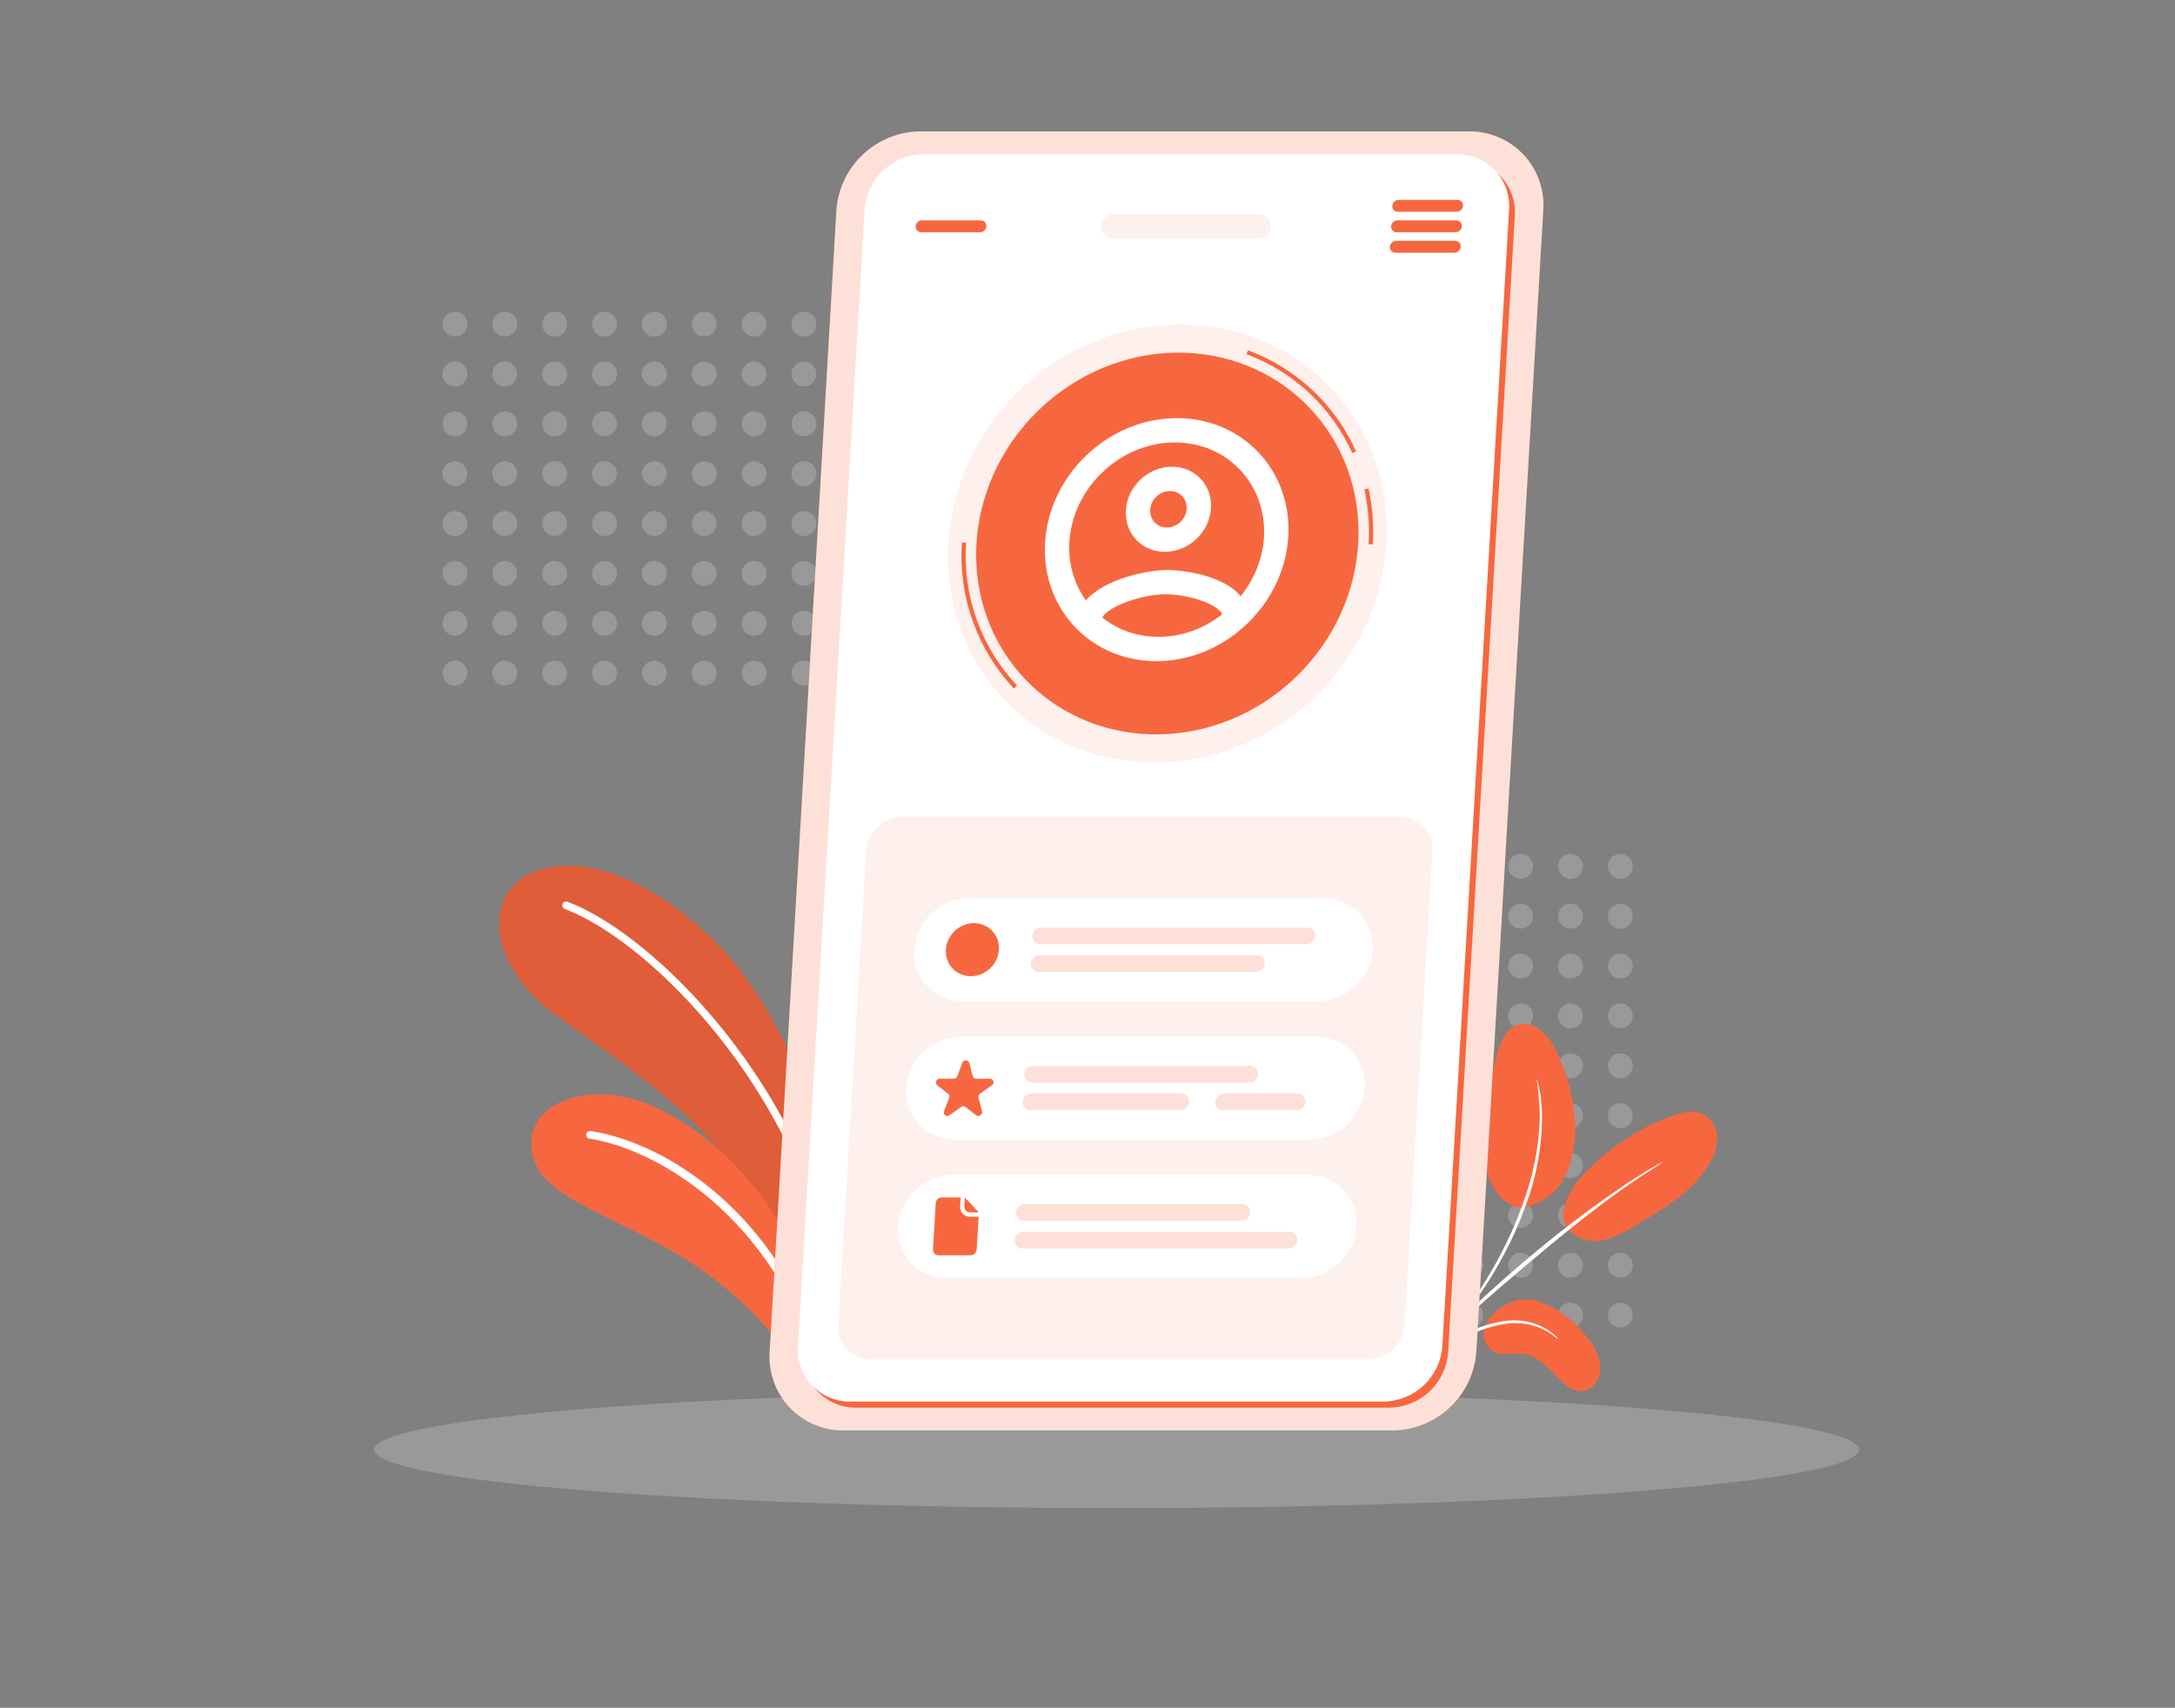 <svg width="349" height="274" viewBox="0 0 349 274" fill="none" xmlns="http://www.w3.org/2000/svg">
<rect x="0" y="0" width="349" height="274" fill="#808080" stroke="none"/>
<circle cx="204" cy="139" r="2" fill="white" fill-opacity="0.2"/>
<circle cx="212" cy="139" r="2" fill="white" fill-opacity="0.2"/>
<circle cx="220" cy="139" r="2" fill="white" fill-opacity="0.2"/>
<circle cx="228" cy="139" r="2" fill="white" fill-opacity="0.2"/>
<circle cx="236" cy="139" r="2" fill="white" fill-opacity="0.2"/>
<circle cx="244" cy="139" r="2" fill="white" fill-opacity="0.2"/>
<circle cx="252" cy="139" r="2" fill="white" fill-opacity="0.2"/>
<circle cx="260" cy="139" r="2" fill="white" fill-opacity="0.2"/>
<circle cx="204" cy="147" r="2" fill="white" fill-opacity="0.2"/>
<circle cx="212" cy="147" r="2" fill="white" fill-opacity="0.2"/>
<circle cx="220" cy="147" r="2" fill="white" fill-opacity="0.2"/>
<circle cx="228" cy="147" r="2" fill="white" fill-opacity="0.2"/>
<circle cx="236" cy="147" r="2" fill="white" fill-opacity="0.2"/>
<circle cx="244" cy="147" r="2" fill="white" fill-opacity="0.2"/>
<circle cx="252" cy="147" r="2" fill="white" fill-opacity="0.2"/>
<circle cx="260" cy="147" r="2" fill="white" fill-opacity="0.2"/>
<circle cx="204" cy="155" r="2" fill="white" fill-opacity="0.2"/>
<circle cx="212" cy="155" r="2" fill="white" fill-opacity="0.2"/>
<circle cx="220" cy="155" r="2" fill="white" fill-opacity="0.2"/>
<circle cx="228" cy="155" r="2" fill="white" fill-opacity="0.2"/>
<circle cx="236" cy="155" r="2" fill="white" fill-opacity="0.2"/>
<circle cx="244" cy="155" r="2" fill="white" fill-opacity="0.2"/>
<circle cx="252" cy="155" r="2" fill="white" fill-opacity="0.2"/>
<circle cx="260" cy="155" r="2" fill="white" fill-opacity="0.2"/>
<circle cx="204" cy="163" r="2" fill="white" fill-opacity="0.2"/>
<circle cx="212" cy="163" r="2" fill="white" fill-opacity="0.2"/>
<circle cx="220" cy="163" r="2" fill="white" fill-opacity="0.2"/>
<circle cx="228" cy="163" r="2" fill="white" fill-opacity="0.2"/>
<circle cx="236" cy="163" r="2" fill="white" fill-opacity="0.2"/>
<circle cx="244" cy="163" r="2" fill="white" fill-opacity="0.2"/>
<circle cx="252" cy="163" r="2" fill="white" fill-opacity="0.2"/>
<circle cx="260" cy="163" r="2" fill="white" fill-opacity="0.2"/>
<circle cx="204" cy="171" r="2" fill="white" fill-opacity="0.2"/>
<circle cx="212" cy="171" r="2" fill="white" fill-opacity="0.2"/>
<circle cx="220" cy="171" r="2" fill="white" fill-opacity="0.2"/>
<circle cx="228" cy="171" r="2" fill="white" fill-opacity="0.2"/>
<circle cx="236" cy="171" r="2" fill="white" fill-opacity="0.2"/>
<circle cx="244" cy="171" r="2" fill="white" fill-opacity="0.2"/>
<circle cx="252" cy="171" r="2" fill="white" fill-opacity="0.2"/>
<circle cx="260" cy="171" r="2" fill="white" fill-opacity="0.2"/>
<circle cx="204" cy="179" r="2" fill="white" fill-opacity="0.2"/>
<circle cx="212" cy="179" r="2" fill="white" fill-opacity="0.2"/>
<circle cx="220" cy="179" r="2" fill="white" fill-opacity="0.2"/>
<circle cx="228" cy="179" r="2" fill="white" fill-opacity="0.2"/>
<circle cx="236" cy="179" r="2" fill="white" fill-opacity="0.2"/>
<circle cx="244" cy="179" r="2" fill="white" fill-opacity="0.2"/>
<circle cx="252" cy="179" r="2" fill="white" fill-opacity="0.2"/>
<circle cx="260" cy="179" r="2" fill="white" fill-opacity="0.2"/>
<circle cx="204" cy="187" r="2" fill="white" fill-opacity="0.2"/>
<circle cx="212" cy="187" r="2" fill="white" fill-opacity="0.2"/>
<circle cx="220" cy="187" r="2" fill="white" fill-opacity="0.2"/>
<circle cx="228" cy="187" r="2" fill="white" fill-opacity="0.2"/>
<circle cx="236" cy="187" r="2" fill="white" fill-opacity="0.2"/>
<circle cx="244" cy="187" r="2" fill="white" fill-opacity="0.2"/>
<circle cx="252" cy="187" r="2" fill="white" fill-opacity="0.2"/>
<circle cx="260" cy="187" r="2" fill="white" fill-opacity="0.2"/>
<circle cx="204" cy="195" r="2" fill="white" fill-opacity="0.2"/>
<circle cx="212" cy="195" r="2" fill="white" fill-opacity="0.2"/>
<circle cx="220" cy="195" r="2" fill="white" fill-opacity="0.2"/>
<circle cx="228" cy="195" r="2" fill="white" fill-opacity="0.2"/>
<circle cx="236" cy="195" r="2" fill="white" fill-opacity="0.2"/>
<circle cx="244" cy="195" r="2" fill="white" fill-opacity="0.2"/>
<circle cx="252" cy="195" r="2" fill="white" fill-opacity="0.2"/>
<circle cx="260" cy="195" r="2" fill="white" fill-opacity="0.2"/>
<circle cx="204" cy="203" r="2" fill="white" fill-opacity="0.2"/>
<circle cx="212" cy="203" r="2" fill="white" fill-opacity="0.2"/>
<circle cx="220" cy="203" r="2" fill="white" fill-opacity="0.2"/>
<circle cx="228" cy="203" r="2" fill="white" fill-opacity="0.2"/>
<circle cx="236" cy="203" r="2" fill="white" fill-opacity="0.2"/>
<circle cx="244" cy="203" r="2" fill="white" fill-opacity="0.2"/>
<circle cx="252" cy="203" r="2" fill="white" fill-opacity="0.2"/>
<circle cx="260" cy="203" r="2" fill="white" fill-opacity="0.2"/>
<circle cx="204" cy="211" r="2" fill="white" fill-opacity="0.2"/>
<circle cx="212" cy="211" r="2" fill="white" fill-opacity="0.2"/>
<circle cx="220" cy="211" r="2" fill="white" fill-opacity="0.2"/>
<circle cx="228" cy="211" r="2" fill="white" fill-opacity="0.2"/>
<circle cx="236" cy="211" r="2" fill="white" fill-opacity="0.2"/>
<circle cx="244" cy="211" r="2" fill="white" fill-opacity="0.2"/>
<circle cx="252" cy="211" r="2" fill="white" fill-opacity="0.2"/>
<circle cx="260" cy="211" r="2" fill="white" fill-opacity="0.2"/>
<circle cx="73" cy="108" r="2" transform="rotate(-90 73 108)" fill="white" fill-opacity="0.2"/>
<circle cx="73" cy="100" r="2" transform="rotate(-90 73 100)" fill="white" fill-opacity="0.2"/>
<circle cx="73" cy="92" r="2" transform="rotate(-90 73 92)" fill="white" fill-opacity="0.2"/>
<circle cx="73" cy="84" r="2" transform="rotate(-90 73 84)" fill="white" fill-opacity="0.2"/>
<circle cx="73" cy="76" r="2" transform="rotate(-90 73 76)" fill="white" fill-opacity="0.2"/>
<circle cx="73" cy="68" r="2" transform="rotate(-90 73 68)" fill="white" fill-opacity="0.2"/>
<circle cx="73" cy="60" r="2" transform="rotate(-90 73 60)" fill="white" fill-opacity="0.2"/>
<circle cx="73" cy="52" r="2" transform="rotate(-90 73 52)" fill="white" fill-opacity="0.2"/>
<circle cx="81" cy="108" r="2" transform="rotate(-90 81 108)" fill="white" fill-opacity="0.2"/>
<circle cx="81" cy="100" r="2" transform="rotate(-90 81 100)" fill="white" fill-opacity="0.2"/>
<circle cx="81" cy="92" r="2" transform="rotate(-90 81 92)" fill="white" fill-opacity="0.2"/>
<circle cx="81" cy="84" r="2" transform="rotate(-90 81 84)" fill="white" fill-opacity="0.2"/>
<circle cx="81" cy="76" r="2" transform="rotate(-90 81 76)" fill="white" fill-opacity="0.2"/>
<circle cx="81" cy="68" r="2" transform="rotate(-90 81 68)" fill="white" fill-opacity="0.2"/>
<circle cx="81" cy="60" r="2" transform="rotate(-90 81 60)" fill="white" fill-opacity="0.2"/>
<circle cx="81" cy="52" r="2" transform="rotate(-90 81 52)" fill="white" fill-opacity="0.2"/>
<circle cx="89" cy="108" r="2" transform="rotate(-90 89 108)" fill="white" fill-opacity="0.2"/>
<circle cx="89" cy="100" r="2" transform="rotate(-90 89 100)" fill="white" fill-opacity="0.2"/>
<circle cx="89" cy="92" r="2" transform="rotate(-90 89 92)" fill="white" fill-opacity="0.2"/>
<circle cx="89" cy="84" r="2" transform="rotate(-90 89 84)" fill="white" fill-opacity="0.2"/>
<circle cx="89" cy="76" r="2" transform="rotate(-90 89 76)" fill="white" fill-opacity="0.2"/>
<circle cx="89" cy="68" r="2" transform="rotate(-90 89 68)" fill="white" fill-opacity="0.2"/>
<circle cx="89" cy="60" r="2" transform="rotate(-90 89 60)" fill="white" fill-opacity="0.2"/>
<circle cx="89" cy="52" r="2" transform="rotate(-90 89 52)" fill="white" fill-opacity="0.2"/>
<circle cx="97" cy="108" r="2" transform="rotate(-90 97 108)" fill="white" fill-opacity="0.2"/>
<circle cx="97" cy="100" r="2" transform="rotate(-90 97 100)" fill="white" fill-opacity="0.2"/>
<circle cx="97" cy="92" r="2" transform="rotate(-90 97 92)" fill="white" fill-opacity="0.2"/>
<circle cx="97" cy="84" r="2" transform="rotate(-90 97 84)" fill="white" fill-opacity="0.2"/>
<circle cx="97" cy="76" r="2" transform="rotate(-90 97 76)" fill="white" fill-opacity="0.2"/>
<circle cx="97" cy="68" r="2" transform="rotate(-90 97 68)" fill="white" fill-opacity="0.2"/>
<circle cx="97" cy="60" r="2" transform="rotate(-90 97 60)" fill="white" fill-opacity="0.2"/>
<circle cx="97" cy="52" r="2" transform="rotate(-90 97 52)" fill="white" fill-opacity="0.2"/>
<circle cx="105" cy="108" r="2" transform="rotate(-90 105 108)" fill="white" fill-opacity="0.2"/>
<circle cx="105" cy="100" r="2" transform="rotate(-90 105 100)" fill="white" fill-opacity="0.2"/>
<circle cx="105" cy="92" r="2" transform="rotate(-90 105 92)" fill="white" fill-opacity="0.2"/>
<circle cx="105" cy="84" r="2" transform="rotate(-90 105 84)" fill="white" fill-opacity="0.2"/>
<circle cx="105" cy="76" r="2" transform="rotate(-90 105 76)" fill="white" fill-opacity="0.2"/>
<circle cx="105" cy="68" r="2" transform="rotate(-90 105 68)" fill="white" fill-opacity="0.2"/>
<circle cx="105" cy="60" r="2" transform="rotate(-90 105 60)" fill="white" fill-opacity="0.2"/>
<circle cx="105" cy="52" r="2" transform="rotate(-90 105 52)" fill="white" fill-opacity="0.2"/>
<circle cx="113" cy="108" r="2" transform="rotate(-90 113 108)" fill="white" fill-opacity="0.2"/>
<circle cx="113" cy="100" r="2" transform="rotate(-90 113 100)" fill="white" fill-opacity="0.2"/>
<circle cx="113" cy="92" r="2" transform="rotate(-90 113 92)" fill="white" fill-opacity="0.2"/>
<circle cx="113" cy="84" r="2" transform="rotate(-90 113 84)" fill="white" fill-opacity="0.2"/>
<circle cx="113" cy="76" r="2" transform="rotate(-90 113 76)" fill="white" fill-opacity="0.2"/>
<circle cx="113" cy="68" r="2" transform="rotate(-90 113 68)" fill="white" fill-opacity="0.2"/>
<circle cx="113" cy="60" r="2" transform="rotate(-90 113 60)" fill="white" fill-opacity="0.2"/>
<circle cx="113" cy="52" r="2" transform="rotate(-90 113 52)" fill="white" fill-opacity="0.2"/>
<circle cx="121" cy="108" r="2" transform="rotate(-90 121 108)" fill="white" fill-opacity="0.2"/>
<circle cx="121" cy="100" r="2" transform="rotate(-90 121 100)" fill="white" fill-opacity="0.2"/>
<circle cx="121" cy="92" r="2" transform="rotate(-90 121 92)" fill="white" fill-opacity="0.2"/>
<circle cx="121" cy="84" r="2" transform="rotate(-90 121 84)" fill="white" fill-opacity="0.2"/>
<circle cx="121" cy="76" r="2" transform="rotate(-90 121 76)" fill="white" fill-opacity="0.2"/>
<circle cx="121" cy="68" r="2" transform="rotate(-90 121 68)" fill="white" fill-opacity="0.2"/>
<circle cx="121" cy="60" r="2" transform="rotate(-90 121 60)" fill="white" fill-opacity="0.2"/>
<circle cx="121" cy="52" r="2" transform="rotate(-90 121 52)" fill="white" fill-opacity="0.2"/>
<circle cx="129" cy="108" r="2" transform="rotate(-90 129 108)" fill="white" fill-opacity="0.2"/>
<circle cx="129" cy="100" r="2" transform="rotate(-90 129 100)" fill="white" fill-opacity="0.2"/>
<circle cx="129" cy="92" r="2" transform="rotate(-90 129 92)" fill="white" fill-opacity="0.2"/>
<circle cx="129" cy="84" r="2" transform="rotate(-90 129 84)" fill="white" fill-opacity="0.2"/>
<circle cx="129" cy="76" r="2" transform="rotate(-90 129 76)" fill="white" fill-opacity="0.2"/>
<circle cx="129" cy="68" r="2" transform="rotate(-90 129 68)" fill="white" fill-opacity="0.2"/>
<circle cx="129" cy="60" r="2" transform="rotate(-90 129 60)" fill="white" fill-opacity="0.2"/>
<circle cx="129" cy="52" r="2" transform="rotate(-90 129 52)" fill="white" fill-opacity="0.2"/>
<circle cx="137" cy="108" r="2" transform="rotate(-90 137 108)" fill="white" fill-opacity="0.2"/>
<circle cx="137" cy="100" r="2" transform="rotate(-90 137 100)" fill="white" fill-opacity="0.2"/>
<circle cx="137" cy="92" r="2" transform="rotate(-90 137 92)" fill="white" fill-opacity="0.2"/>
<circle cx="137" cy="84" r="2" transform="rotate(-90 137 84)" fill="white" fill-opacity="0.2"/>
<circle cx="137" cy="76" r="2" transform="rotate(-90 137 76)" fill="white" fill-opacity="0.2"/>
<circle cx="137" cy="68" r="2" transform="rotate(-90 137 68)" fill="white" fill-opacity="0.2"/>
<circle cx="137" cy="60" r="2" transform="rotate(-90 137 60)" fill="white" fill-opacity="0.2"/>
<circle cx="137" cy="52" r="2" transform="rotate(-90 137 52)" fill="white" fill-opacity="0.2"/>
<circle cx="145" cy="108" r="2" transform="rotate(-90 145 108)" fill="white" fill-opacity="0.2"/>
<circle cx="145" cy="100" r="2" transform="rotate(-90 145 100)" fill="white" fill-opacity="0.2"/>
<circle cx="145" cy="92" r="2" transform="rotate(-90 145 92)" fill="white" fill-opacity="0.2"/>
<circle cx="145" cy="84" r="2" transform="rotate(-90 145 84)" fill="white" fill-opacity="0.2"/>
<circle cx="145" cy="76" r="2" transform="rotate(-90 145 76)" fill="white" fill-opacity="0.2"/>
<circle cx="145" cy="68" r="2" transform="rotate(-90 145 68)" fill="white" fill-opacity="0.2"/>
<circle cx="145" cy="60" r="2" transform="rotate(-90 145 60)" fill="white" fill-opacity="0.2"/>
<circle cx="145" cy="52" r="2" transform="rotate(-90 145 52)" fill="white" fill-opacity="0.2"/>
<g clip-path="url(#clip0)">
<path d="M133.335 193.127C133.443 184.616 127.494 166.905 118.795 155.751C110.096 144.597 96.282 136.346 86.427 139.598C77.199 142.636 78.05 154.694 89.115 162.82C100.179 170.945 116.797 181.176 121.536 195.071L131.615 212.093L133.335 193.127Z" fill="#F7673F"/>
<path opacity="0.1" d="M133.335 193.127C133.443 184.616 127.494 166.905 118.795 155.751C110.096 144.597 96.282 136.346 86.427 139.598C77.199 142.636 78.05 154.694 89.115 162.82C100.179 170.945 116.797 181.176 121.536 195.071L131.615 212.093L133.335 193.127Z" fill="black"/>
<path d="M133.828 204.782C133.692 204.77 133.564 204.714 133.464 204.621C133.363 204.529 133.296 204.406 133.273 204.271C127.898 175.146 104.694 151.244 90.692 145.86C90.607 145.837 90.528 145.797 90.46 145.741C90.392 145.686 90.337 145.617 90.297 145.539C90.257 145.46 90.235 145.375 90.23 145.287C90.226 145.199 90.24 145.112 90.271 145.03C90.303 144.948 90.351 144.874 90.413 144.812C90.475 144.75 90.549 144.702 90.631 144.67C90.713 144.638 90.801 144.624 90.888 144.629C90.976 144.633 91.061 144.656 91.14 144.696C105.411 150.187 129.062 174.484 134.491 204.047C134.507 204.127 134.506 204.21 134.49 204.29C134.474 204.37 134.442 204.445 134.396 204.513C134.35 204.58 134.291 204.638 134.223 204.683C134.155 204.727 134.079 204.758 133.998 204.773L133.828 204.782Z" fill="white"/>
<path d="M129.268 223.327C127.96 218.525 122.209 210.561 112.838 203.922C102.463 196.585 89.276 193.109 86.293 187.456C82.709 180.665 88.47 174.358 99.194 175.81C109.917 177.261 128.623 192.168 131.382 214.261L129.268 223.327Z" fill="#F7673F"/>
<path d="M131.409 218.328C131.29 218.318 131.176 218.274 131.08 218.201C130.985 218.128 130.913 218.029 130.872 217.916C122.263 192.912 103.378 183.944 94.598 182.699C94.435 182.676 94.288 182.59 94.189 182.459C94.09 182.328 94.047 182.163 94.069 182C94.092 181.837 94.178 181.69 94.309 181.591C94.44 181.492 94.605 181.449 94.768 181.472C104.479 182.851 123.266 191.989 132.055 217.504C132.106 217.661 132.095 217.832 132.023 217.98C131.952 218.129 131.825 218.244 131.669 218.301C131.585 218.327 131.497 218.336 131.409 218.328Z" fill="white"/>
<path d="M246.584 208.726C249.868 209.795 252.719 211.875 254.723 214.662C255.956 216.039 256.688 217.784 256.802 219.62C256.802 221.443 255.285 223.333 253.43 223.21C252.339 223.03 251.346 222.48 250.62 221.654C248.709 219.831 246.888 217.497 244.257 217.207C242.751 217.041 241.132 217.585 239.761 216.93C239.114 216.564 238.608 215.998 238.321 215.318C238.035 214.638 237.984 213.884 238.176 213.172C238.599 211.771 239.543 210.579 240.818 209.837C241.627 209.224 242.568 208.805 243.569 208.612C244.569 208.419 245.602 208.458 246.584 208.726Z" fill="#F7673F"/>
<path d="M250.824 194.275C250.362 197.379 253.541 199.153 255.829 199.12C258.117 199.088 260.229 197.92 262.176 196.773C266.675 194.156 271.361 191.365 274.09 187.038C274.97 185.756 275.473 184.258 275.542 182.712C275.564 181.941 275.381 181.178 275.01 180.499C274.64 179.819 274.095 179.247 273.43 178.839C271.801 177.963 269.788 178.472 268.061 179.121C262.957 181.038 258.353 184.054 254.586 187.947C252.712 189.657 251.402 191.88 250.824 194.329" fill="#F7673F"/>
<path d="M244.433 193.734C245.915 193.482 247.316 192.858 248.515 191.918C249.714 190.977 250.675 189.748 251.316 188.335C252.565 185.483 253.031 182.328 252.665 179.218C252.361 175.57 251.376 172.02 249.764 168.765C249.189 167.452 248.345 166.285 247.291 165.347C246.759 164.887 246.128 164.567 245.451 164.416C244.775 164.265 244.073 164.286 243.406 164.479C241.479 165.169 240.633 167.473 240.12 169.533C239.208 173.156 238.578 176.849 238.236 180.576C237.947 183.571 237.882 186.721 239.135 189.482C240.387 192.243 242.517 194.113 244.851 193.712" fill="#F7673F"/>
<path d="M223.337 223.216C223.678 222.991 223.996 222.732 224.287 222.442L226.778 220.236C228.004 219.149 229.287 218.131 230.622 217.187C232.265 216.05 233.995 215.049 235.796 214.196C237.584 213.334 239.484 212.736 241.439 212.421C243.032 212.159 244.662 212.264 246.21 212.729C247.248 213.049 248.229 213.537 249.115 214.173C249.422 214.442 249.755 214.679 250.109 214.878C249.847 214.562 249.555 214.272 249.238 214.014C248.366 213.297 247.374 212.746 246.31 212.387C244.723 211.854 243.036 211.706 241.383 211.955C239.376 212.25 237.425 212.852 235.595 213.741C233.765 214.605 232.011 215.629 230.354 216.801C229.024 217.777 227.752 218.833 226.544 219.963C225.505 220.918 224.7 221.737 224.153 222.295C223.85 222.572 223.577 222.881 223.337 223.216Z" fill="white"/>
<path d="M225.345 221.208C225.495 221.098 225.633 220.972 225.755 220.833C226.033 220.523 226.399 220.148 226.865 219.728C227.809 218.723 229.185 217.287 230.927 215.553C234.39 212.073 238.33 208.539 244.057 203.69C249.44 199.139 255.799 193.937 260.25 190.844C261.249 190.126 262.17 189.508 262.98 188.966C263.79 188.425 264.489 187.95 265.078 187.597L266.398 186.724C266.557 186.633 266.706 186.526 266.842 186.404C266.668 186.461 266.504 186.543 266.354 186.647L264.967 187.431C264.367 187.762 263.657 188.215 262.836 188.734C262.014 189.254 261.06 189.839 260.05 190.557C254.75 194.174 249.648 198.071 244.767 202.232C239.029 207.092 234.079 211.764 230.672 215.31C228.963 217.077 227.631 218.557 226.732 219.595L225.711 220.81C225.573 220.928 225.45 221.061 225.345 221.208Z" fill="white"/>
<path d="M234.046 211.838C234.447 211.458 234.819 211.051 235.161 210.618C236.129 209.464 237.038 208.261 237.883 207.016C239.143 205.166 240.294 203.245 241.33 201.262C242.637 198.849 243.756 196.34 244.677 193.758C246.475 189.101 247.409 184.158 247.432 179.17C247.433 178.31 247.377 177.451 247.265 176.598C247.265 176.221 247.265 175.866 247.142 175.489C247.019 175.113 247.019 174.891 246.964 174.625C246.868 174.08 246.734 173.543 246.562 173.017C246.863 175.037 247.038 177.073 247.086 179.114C246.961 184.046 245.988 188.92 244.208 193.525C243.284 196.082 242.188 198.574 240.929 200.985C239.912 202.962 238.795 204.886 237.582 206.75C236.545 208.346 235.641 209.587 234.994 210.43C234.638 210.872 234.321 211.343 234.046 211.838Z" fill="white"/>
<path d="M94.918 239.212C141.446 242.872 216.883 242.872 263.406 239.212C309.928 235.552 309.934 229.615 263.406 225.959C216.878 222.304 141.446 222.299 94.918 225.959C48.39 229.619 48.395 235.553 94.918 239.212Z" fill="white" fill-opacity="0.2"/>
<path d="M205.131 219.495V139.974H204.073V219.495H205.131Z" fill="#E6E6E6"/>
<path d="M237.339 139.974H204.074V141.313H237.339V139.974Z" fill="#E6E6E6"/>
<path d="M130.877 110.731L145.428 41.424H161.492L146.934 110.731H130.877Z" fill="white"/>
<path d="M223.516 229.514H135.395C133.765 229.529 132.149 229.207 130.65 228.567C129.151 227.928 127.8 226.985 126.683 225.798C125.566 224.611 124.707 223.206 124.159 221.67C123.611 220.135 123.387 218.503 123.501 216.877L134.21 33.72C134.454 30.32 135.965 27.136 138.444 24.796C140.922 22.456 144.188 21.131 147.596 21.083H235.738C237.368 21.068 238.983 21.39 240.483 22.03C241.982 22.669 243.332 23.612 244.45 24.799C245.567 25.986 246.426 27.391 246.974 28.927C247.521 30.462 247.745 32.094 247.632 33.72L236.889 216.877C236.645 220.275 235.136 223.457 232.661 225.797C230.185 228.136 226.922 229.462 223.516 229.514Z" fill="#F7673F"/>
<path opacity="0.8" d="M223.516 229.514H135.395C133.765 229.529 132.149 229.207 130.65 228.567C129.151 227.928 127.8 226.985 126.683 225.798C125.566 224.611 124.707 223.206 124.159 221.67C123.611 220.135 123.387 218.503 123.501 216.877L134.21 33.72C134.454 30.32 135.965 27.136 138.444 24.796C140.922 22.456 144.188 21.131 147.596 21.083H235.738C237.368 21.068 238.983 21.39 240.483 22.03C241.982 22.669 243.332 23.612 244.45 24.799C245.567 25.986 246.426 27.391 246.974 28.927C247.521 30.462 247.745 32.094 247.632 33.72L236.889 216.877C236.645 220.275 235.136 223.457 232.661 225.797C230.185 228.136 226.922 229.462 223.516 229.514Z" fill="white"/>
<path d="M222.995 225.846H137.323C136.178 225.857 135.043 225.631 133.989 225.182C132.936 224.733 131.987 224.071 131.201 223.238C130.416 222.404 129.812 221.417 129.427 220.339C129.042 219.26 128.884 218.114 128.963 216.971L139.672 34.61C139.844 32.227 140.901 29.995 142.635 28.351C144.368 26.708 146.654 25.772 149.043 25.728H234.715C235.86 25.718 236.996 25.945 238.049 26.395C239.103 26.844 240.052 27.507 240.837 28.341C241.622 29.175 242.226 30.163 242.611 31.242C242.996 32.32 243.154 33.467 243.075 34.61L232.366 216.971C232.194 219.353 231.137 221.585 229.403 223.227C227.669 224.87 225.383 225.804 222.995 225.846Z" fill="#F7673F"/>
<path d="M222.072 224.869H136.4C135.254 224.879 134.119 224.652 133.066 224.203C132.012 223.753 131.063 223.09 130.278 222.256C129.493 221.422 128.889 220.435 128.503 219.356C128.118 218.277 127.961 217.13 128.04 215.987L138.749 33.626C138.921 31.243 139.977 29.011 141.711 27.367C143.445 25.724 145.731 24.788 148.119 24.744H233.792C234.937 24.734 236.072 24.961 237.126 25.411C238.179 25.86 239.128 26.523 239.914 27.357C240.699 28.192 241.303 29.179 241.688 30.258C242.073 31.337 242.231 32.483 242.151 33.626L231.442 215.987C231.271 218.37 230.214 220.603 228.48 222.246C226.746 223.89 224.46 224.825 222.072 224.869Z" fill="white"/>
<path opacity="0.1" d="M219.569 218.089H139.673C138.965 218.095 138.263 217.955 137.612 217.677C136.961 217.399 136.374 216.99 135.889 216.475C135.404 215.959 135.03 215.349 134.792 214.682C134.554 214.016 134.457 213.307 134.505 212.601L139.003 136.533C139.109 135.057 139.764 133.674 140.84 132.658C141.915 131.642 143.333 131.066 144.813 131.045H224.675C225.383 131.038 226.085 131.179 226.736 131.456C227.387 131.734 227.974 132.144 228.459 132.659C228.944 133.175 229.318 133.785 229.556 134.452C229.794 135.118 229.891 135.827 229.842 136.533L225.378 212.601C225.273 214.077 224.617 215.459 223.542 216.476C222.466 217.492 221.048 218.068 219.569 218.089Z" fill="#F7673F"/>
<path opacity="0.1" d="M201.825 38.271H178.539C178.286 38.274 178.035 38.224 177.803 38.125C177.57 38.025 177.36 37.879 177.186 37.695C177.013 37.511 176.879 37.292 176.794 37.054C176.709 36.816 176.674 36.563 176.692 36.31C176.729 35.781 176.963 35.285 177.349 34.92C177.734 34.556 178.243 34.349 178.773 34.342H202.052C202.308 34.336 202.562 34.383 202.799 34.481C203.035 34.579 203.249 34.726 203.425 34.911C203.602 35.096 203.738 35.316 203.824 35.557C203.91 35.798 203.945 36.055 203.926 36.31C203.889 36.842 203.651 37.34 203.261 37.704C202.872 38.068 202.358 38.271 201.825 38.271Z" fill="#F7673F"/>
<path opacity="0.1" d="M211.089 111.687C225.427 97.763 226.406 75.513 213.275 61.991C200.144 48.469 177.875 48.796 163.537 62.72C149.198 76.644 148.219 98.894 161.35 112.416C174.481 125.938 196.75 125.611 211.089 111.687Z" fill="#F7673F"/>
<path d="M162.697 110.483C159.767 107.364 157.513 103.673 156.077 99.642C154.641 95.611 154.053 91.326 154.351 87.057H155.02C154.73 91.235 155.305 95.427 156.711 99.371C158.116 103.316 160.32 106.928 163.185 109.981L162.697 110.483Z" fill="#F7673F"/>
<path d="M220.271 87.345L219.602 87.305C219.785 84.357 219.56 81.397 218.933 78.51L219.602 78.363C220.242 81.311 220.467 84.335 220.271 87.345Z" fill="#F7673F"/>
<path d="M216.991 72.688C215.353 69.053 213.01 65.78 210.098 63.059C207.185 60.337 203.761 58.22 200.024 56.831L200.259 56.202C204.081 57.62 207.583 59.783 210.56 62.568C213.537 65.352 215.931 68.701 217.601 72.42L216.991 72.688Z" fill="#F7673F"/>
<path d="M208.03 108.537C220.525 96.403 221.38 77.014 209.938 65.232C198.496 53.45 179.091 53.736 166.596 65.87C154.1 78.004 153.246 97.393 164.687 109.175C176.129 120.957 195.534 120.672 208.03 108.537Z" fill="#F7673F"/>
<path d="M188.334 67.092C177.562 67.374 168.313 76.334 167.689 87.092C167.065 97.85 175.301 106.352 186.073 106.07C196.845 105.787 206.095 96.828 206.719 86.07C207.343 75.312 199.107 66.81 188.334 67.092ZM176.873 99.072C177.814 97.296 183.026 95.447 186.695 95.351C190.364 95.255 195.397 96.835 196.115 98.568C193.339 100.742 189.929 102.077 186.299 102.172C182.67 102.267 179.405 101.107 176.873 99.072ZM199.069 95.669C196.475 92.351 189.77 91.378 186.921 91.453C184.072 91.528 177.234 92.855 174.246 96.319C172.33 93.672 171.397 90.393 171.592 86.99C172.09 78.395 179.502 71.215 188.108 70.99C196.714 70.764 203.314 77.577 202.816 86.172C202.61 89.719 201.211 93.005 199.069 95.669ZM187.882 74.887C184.096 74.987 180.875 78.106 180.656 81.887C180.437 85.668 183.305 88.629 187.091 88.529C190.877 88.43 194.097 85.31 194.317 81.53C194.536 77.749 191.668 74.788 187.882 74.887ZM187.317 84.632C185.697 84.674 184.465 83.403 184.559 81.785C184.653 80.168 186.036 78.828 187.656 78.785C189.276 78.743 190.507 80.014 190.414 81.632C190.32 83.249 188.937 84.589 187.317 84.632Z" fill="white"/>
<path d="M176.887 94.112L176.719 94.346C176.773 94.266 176.833 94.192 176.893 94.119L176.887 94.112Z" fill="#263238"/>
<path d="M186.397 88.336C186.43 88.182 186.457 88.035 186.484 87.887C186.457 88.015 186.43 88.182 186.397 88.336Z" fill="#263238"/>
<path opacity="0.2" d="M186.397 88.336C186.43 88.182 186.457 88.035 186.484 87.887C186.457 88.015 186.43 88.182 186.397 88.336Z" fill="black"/>
<path d="M186.638 85.953C186.629 86.555 186.585 87.157 186.504 87.754C186.588 87.157 186.632 86.555 186.638 85.953Z" fill="#263238"/>
<path opacity="0.2" d="M186.638 85.953C186.629 86.555 186.585 87.157 186.504 87.754C186.588 87.157 186.632 86.555 186.638 85.953Z" fill="black"/>
<path d="M224.314 33.981H233.744C234.002 33.977 234.249 33.876 234.436 33.699C234.623 33.522 234.737 33.281 234.755 33.024C234.763 32.901 234.746 32.779 234.705 32.663C234.663 32.547 234.599 32.442 234.514 32.353C234.43 32.263 234.328 32.193 234.216 32.144C234.103 32.096 233.981 32.072 233.858 32.073H224.421C224.164 32.078 223.919 32.177 223.732 32.353C223.545 32.529 223.43 32.768 223.41 33.024C223.401 33.147 223.417 33.272 223.459 33.388C223.5 33.505 223.566 33.612 223.651 33.702C223.736 33.792 223.839 33.863 223.953 33.911C224.067 33.959 224.19 33.983 224.314 33.981Z" fill="#F7673F"/>
<path d="M224.12 37.267H233.55C233.808 37.263 234.054 37.162 234.241 36.985C234.429 36.808 234.542 36.567 234.561 36.31C234.57 36.187 234.554 36.064 234.513 35.947C234.472 35.831 234.407 35.724 234.323 35.635C234.238 35.544 234.136 35.473 234.023 35.425C233.909 35.376 233.787 35.352 233.664 35.353H224.233C223.975 35.356 223.726 35.456 223.538 35.633C223.349 35.81 223.234 36.052 223.216 36.31C223.209 36.433 223.227 36.557 223.269 36.672C223.311 36.788 223.376 36.894 223.461 36.984C223.546 37.074 223.648 37.145 223.761 37.194C223.874 37.242 223.996 37.267 224.12 37.267Z" fill="#F7673F"/>
<path d="M147.825 37.267H157.255C157.514 37.263 157.761 37.163 157.949 36.986C158.137 36.809 158.253 36.568 158.273 36.31C158.281 36.187 158.264 36.063 158.222 35.947C158.18 35.831 158.115 35.724 158.03 35.634C157.945 35.544 157.843 35.473 157.729 35.425C157.615 35.376 157.493 35.352 157.369 35.353H147.938C147.68 35.356 147.433 35.456 147.246 35.633C147.058 35.811 146.945 36.053 146.928 36.31C146.92 36.433 146.937 36.556 146.978 36.672C147.019 36.788 147.084 36.894 147.168 36.984C147.252 37.074 147.354 37.145 147.467 37.194C147.58 37.243 147.702 37.268 147.825 37.267Z" fill="#F7673F"/>
<path d="M223.926 40.547H233.376C233.635 40.544 233.883 40.444 234.072 40.267C234.26 40.09 234.375 39.848 234.394 39.59C234.401 39.467 234.383 39.344 234.341 39.228C234.299 39.112 234.233 39.006 234.149 38.916C234.064 38.827 233.962 38.755 233.849 38.706C233.735 38.658 233.613 38.633 233.49 38.633H224.039C223.781 38.637 223.534 38.737 223.346 38.915C223.157 39.092 223.042 39.332 223.022 39.59C223.014 39.713 223.031 39.837 223.073 39.953C223.115 40.07 223.18 40.176 223.265 40.266C223.35 40.356 223.452 40.427 223.566 40.476C223.68 40.524 223.802 40.548 223.926 40.547Z" fill="#F7673F"/>
<path d="M211.53 160.629H154.478C153.412 160.639 152.356 160.428 151.376 160.01C150.396 159.592 149.513 158.976 148.782 158.2C148.052 157.424 147.49 156.506 147.131 155.502C146.773 154.499 146.626 153.432 146.7 152.369C146.861 150.148 147.848 148.067 149.468 146.538C151.087 145.009 153.221 144.143 155.448 144.11H212.5C213.566 144.1 214.622 144.311 215.602 144.728C216.582 145.146 217.465 145.763 218.196 146.538C218.926 147.314 219.488 148.233 219.847 149.236C220.205 150.239 220.352 151.306 220.278 152.369C220.117 154.591 219.13 156.671 217.51 158.2C215.891 159.729 213.757 160.596 211.53 160.629Z" fill="white"/>
<path d="M210.231 182.83H153.172C152.107 182.838 151.051 182.625 150.072 182.206C149.092 181.787 148.209 181.171 147.479 180.395C146.749 179.619 146.187 178.7 145.828 177.697C145.47 176.693 145.322 175.627 145.395 174.564C145.56 172.346 146.55 170.27 148.169 168.745C149.788 167.22 151.919 166.357 154.143 166.324H211.202C212.267 166.314 213.323 166.525 214.304 166.943C215.284 167.361 216.167 167.977 216.897 168.753C217.628 169.528 218.19 170.447 218.548 171.45C218.907 172.454 219.053 173.521 218.979 174.584C218.814 176.802 217.825 178.879 216.206 180.405C214.587 181.931 212.456 182.796 210.231 182.83Z" fill="white"/>
<path d="M208.926 205.024H151.874C150.808 205.034 149.752 204.823 148.772 204.405C147.792 203.987 146.909 203.371 146.178 202.595C145.448 201.82 144.886 200.901 144.527 199.898C144.169 198.894 144.022 197.827 144.096 196.765C144.257 194.542 145.244 192.461 146.863 190.931C148.483 189.401 150.617 188.533 152.844 188.499H209.896C210.962 188.489 212.018 188.701 212.999 189.12C213.979 189.538 214.862 190.155 215.592 190.931C216.322 191.708 216.884 192.627 217.243 193.63C217.601 194.634 217.748 195.701 217.674 196.765C217.513 198.986 216.526 201.067 214.906 202.596C213.287 204.125 211.153 204.991 208.926 205.024Z" fill="white"/>
<path d="M158.91 155.329C160.647 153.643 160.767 150.949 159.178 149.312C157.589 147.676 154.893 147.717 153.156 149.404C151.419 151.091 151.299 153.785 152.888 155.421C154.477 157.057 157.173 157.016 158.91 155.329Z" fill="#F7673F"/>
<path d="M155.529 170.541L156.091 172.662C156.124 172.779 156.194 172.882 156.29 172.954C156.387 173.027 156.505 173.066 156.627 173.064H158.855C158.981 173.065 159.103 173.108 159.202 173.185C159.302 173.261 159.373 173.369 159.406 173.49C159.438 173.612 159.43 173.74 159.383 173.857C159.336 173.973 159.251 174.071 159.143 174.135L157.262 175.474C157.155 175.545 157.074 175.647 157.028 175.767C156.982 175.887 156.975 176.019 157.008 176.143L157.57 178.265C157.604 178.386 157.599 178.516 157.556 178.634C157.514 178.753 157.436 178.856 157.333 178.929C157.23 179.003 157.107 179.042 156.98 179.043C156.854 179.044 156.73 179.006 156.627 178.934L154.9 177.595C154.802 177.526 154.685 177.49 154.565 177.49C154.445 177.49 154.328 177.526 154.23 177.595L152.35 178.934C152.251 179.012 152.129 179.055 152.003 179.056C151.877 179.057 151.755 179.016 151.655 178.938C151.555 178.861 151.485 178.753 151.454 178.631C151.423 178.509 151.435 178.38 151.486 178.265L152.296 176.143C152.346 176.028 152.356 175.9 152.324 175.778C152.293 175.657 152.221 175.55 152.122 175.474L150.395 174.135C150.3 174.053 150.233 173.944 150.202 173.823C150.171 173.701 150.178 173.573 150.223 173.456C150.268 173.339 150.347 173.238 150.451 173.168C150.555 173.098 150.678 173.062 150.803 173.064H153.032C153.159 173.064 153.282 173.026 153.386 172.954C153.49 172.882 153.57 172.781 153.615 172.662L154.398 170.541C154.433 170.418 154.508 170.311 154.61 170.234C154.712 170.158 154.836 170.116 154.963 170.116C155.091 170.116 155.215 170.158 155.317 170.234C155.419 170.311 155.493 170.418 155.529 170.541Z" fill="#F7673F"/>
<path d="M157.075 194.516L156.72 200.472C156.703 200.722 156.592 200.956 156.41 201.128C156.227 201.299 155.986 201.395 155.736 201.396H150.522C150.407 201.389 150.294 201.36 150.191 201.309C150.087 201.257 149.995 201.186 149.919 201.099C149.844 201.011 149.786 200.91 149.751 200.8C149.715 200.69 149.702 200.574 149.712 200.459L150.147 193.043C150.163 192.793 150.272 192.558 150.453 192.386C150.634 192.213 150.874 192.116 151.125 192.113H154.873L157.075 194.516Z" fill="#F7673F"/>
<path d="M154.839 192.126L157.095 194.516H155.629C155.51 194.517 155.392 194.494 155.282 194.447C155.172 194.4 155.074 194.331 154.992 194.244C154.91 194.158 154.847 194.055 154.807 193.943C154.767 193.83 154.751 193.711 154.759 193.592L154.839 192.126ZM154.244 190.487L154.15 192.086L154.063 193.552C154.051 193.766 154.083 193.979 154.155 194.18C154.228 194.382 154.34 194.566 154.485 194.723C154.632 194.879 154.809 195.002 155.006 195.086C155.203 195.17 155.415 195.213 155.629 195.212H158.695L157.597 194.041L155.348 191.651L154.244 190.487Z" fill="white"/>
<path opacity="0.2" d="M209.616 151.492H166.92C166.748 151.493 166.576 151.459 166.417 151.391C166.259 151.324 166.115 151.224 165.997 151.098C165.878 150.973 165.786 150.824 165.728 150.661C165.669 150.499 165.644 150.326 165.655 150.154C165.684 149.793 165.845 149.456 166.109 149.208C166.373 148.961 166.719 148.82 167.081 148.815H209.77C209.943 148.814 210.114 148.848 210.273 148.916C210.432 148.984 210.575 149.083 210.694 149.209C210.812 149.335 210.904 149.483 210.963 149.646C211.021 149.808 211.046 149.981 211.035 150.154C211.008 150.514 210.848 150.851 210.585 151.098C210.323 151.346 209.977 151.486 209.616 151.492Z" fill="#F7673F"/>
<path opacity="0.2" d="M201.524 155.937H166.666C166.493 155.938 166.321 155.903 166.162 155.836C166.003 155.768 165.859 155.668 165.74 155.543C165.621 155.417 165.529 155.269 165.469 155.106C165.41 154.944 165.384 154.771 165.394 154.598C165.423 154.237 165.584 153.9 165.848 153.653C166.112 153.405 166.458 153.265 166.82 153.259H201.678C201.851 153.257 202.023 153.291 202.183 153.358C202.342 153.425 202.487 153.525 202.606 153.651C202.725 153.776 202.818 153.925 202.877 154.088C202.936 154.251 202.961 154.425 202.949 154.598C202.92 154.958 202.757 155.294 202.494 155.541C202.231 155.789 201.885 155.929 201.524 155.937Z" fill="#F7673F"/>
<path opacity="0.2" d="M208.21 175.44H196.43C196.068 175.444 195.721 175.584 195.457 175.832C195.193 176.08 195.031 176.418 195.005 176.779C194.993 176.951 195.018 177.124 195.077 177.287C195.135 177.449 195.227 177.598 195.346 177.724C195.464 177.849 195.608 177.949 195.767 178.017C195.926 178.085 196.097 178.119 196.27 178.118H208.049C208.412 178.114 208.759 177.974 209.023 177.726C209.287 177.478 209.448 177.14 209.475 176.779C209.486 176.607 209.462 176.434 209.403 176.271C209.344 176.109 209.253 175.96 209.134 175.834C209.015 175.709 208.872 175.609 208.713 175.541C208.554 175.473 208.383 175.439 208.21 175.44Z" fill="#F7673F"/>
<path opacity="0.2" d="M189.543 175.44H165.521C165.159 175.444 164.812 175.584 164.548 175.832C164.284 176.08 164.123 176.418 164.096 176.779C164.084 176.952 164.108 177.125 164.166 177.288C164.224 177.451 164.316 177.6 164.435 177.726C164.554 177.851 164.697 177.951 164.857 178.019C165.016 178.086 165.188 178.12 165.361 178.118H189.389C189.751 178.112 190.097 177.972 190.361 177.724C190.625 177.477 190.787 177.139 190.815 176.779C190.826 176.606 190.801 176.432 190.742 176.27C190.683 176.107 190.591 175.958 190.471 175.832C190.352 175.706 190.208 175.606 190.048 175.539C189.888 175.472 189.716 175.438 189.543 175.44Z" fill="#F7673F"/>
<path opacity="0.2" d="M200.64 171.01H165.776C165.414 171.014 165.066 171.153 164.802 171.401C164.538 171.649 164.377 171.987 164.35 172.348C164.339 172.521 164.364 172.693 164.422 172.856C164.481 173.018 164.573 173.167 164.691 173.293C164.81 173.418 164.953 173.518 165.112 173.586C165.271 173.654 165.442 173.688 165.615 173.687H200.473C200.835 173.681 201.181 173.541 201.445 173.293C201.709 173.046 201.87 172.709 201.899 172.348C201.91 172.176 201.885 172.004 201.827 171.842C201.769 171.68 201.678 171.531 201.56 171.406C201.442 171.281 201.299 171.181 201.141 171.112C200.983 171.044 200.813 171.009 200.64 171.01Z" fill="#F7673F"/>
<path opacity="0.2" d="M206.905 197.635H164.216C163.855 197.642 163.509 197.783 163.246 198.03C162.983 198.277 162.82 198.613 162.791 198.973C162.78 199.146 162.804 199.32 162.863 199.483C162.923 199.646 163.015 199.795 163.134 199.92C163.254 200.046 163.398 200.146 163.557 200.213C163.717 200.28 163.889 200.314 164.062 200.312H206.751C207.112 200.306 207.458 200.166 207.72 199.918C207.983 199.67 208.143 199.333 208.17 198.973C208.181 198.801 208.157 198.628 208.098 198.465C208.039 198.303 207.948 198.154 207.829 198.029C207.71 197.903 207.567 197.803 207.408 197.736C207.249 197.668 207.078 197.633 206.905 197.635Z" fill="#F7673F"/>
<path opacity="0.2" d="M199.335 193.197H164.477C164.115 193.203 163.769 193.343 163.505 193.591C163.242 193.838 163.08 194.175 163.051 194.536C163.04 194.708 163.065 194.881 163.124 195.044C163.182 195.206 163.274 195.355 163.393 195.48C163.511 195.606 163.655 195.706 163.813 195.774C163.972 195.841 164.144 195.876 164.316 195.874H199.181C199.542 195.869 199.888 195.728 200.15 195.481C200.413 195.233 200.573 194.896 200.6 194.536C200.611 194.363 200.586 194.191 200.528 194.028C200.469 193.866 200.377 193.717 200.259 193.591C200.14 193.466 199.997 193.366 199.838 193.298C199.679 193.23 199.508 193.196 199.335 193.197Z" fill="#F7673F"/>
</g>
<defs>
<clipPath id="clip0">
<rect width="274" height="274" fill="white" transform="translate(38)"/>
</clipPath>
</defs>
</svg>
